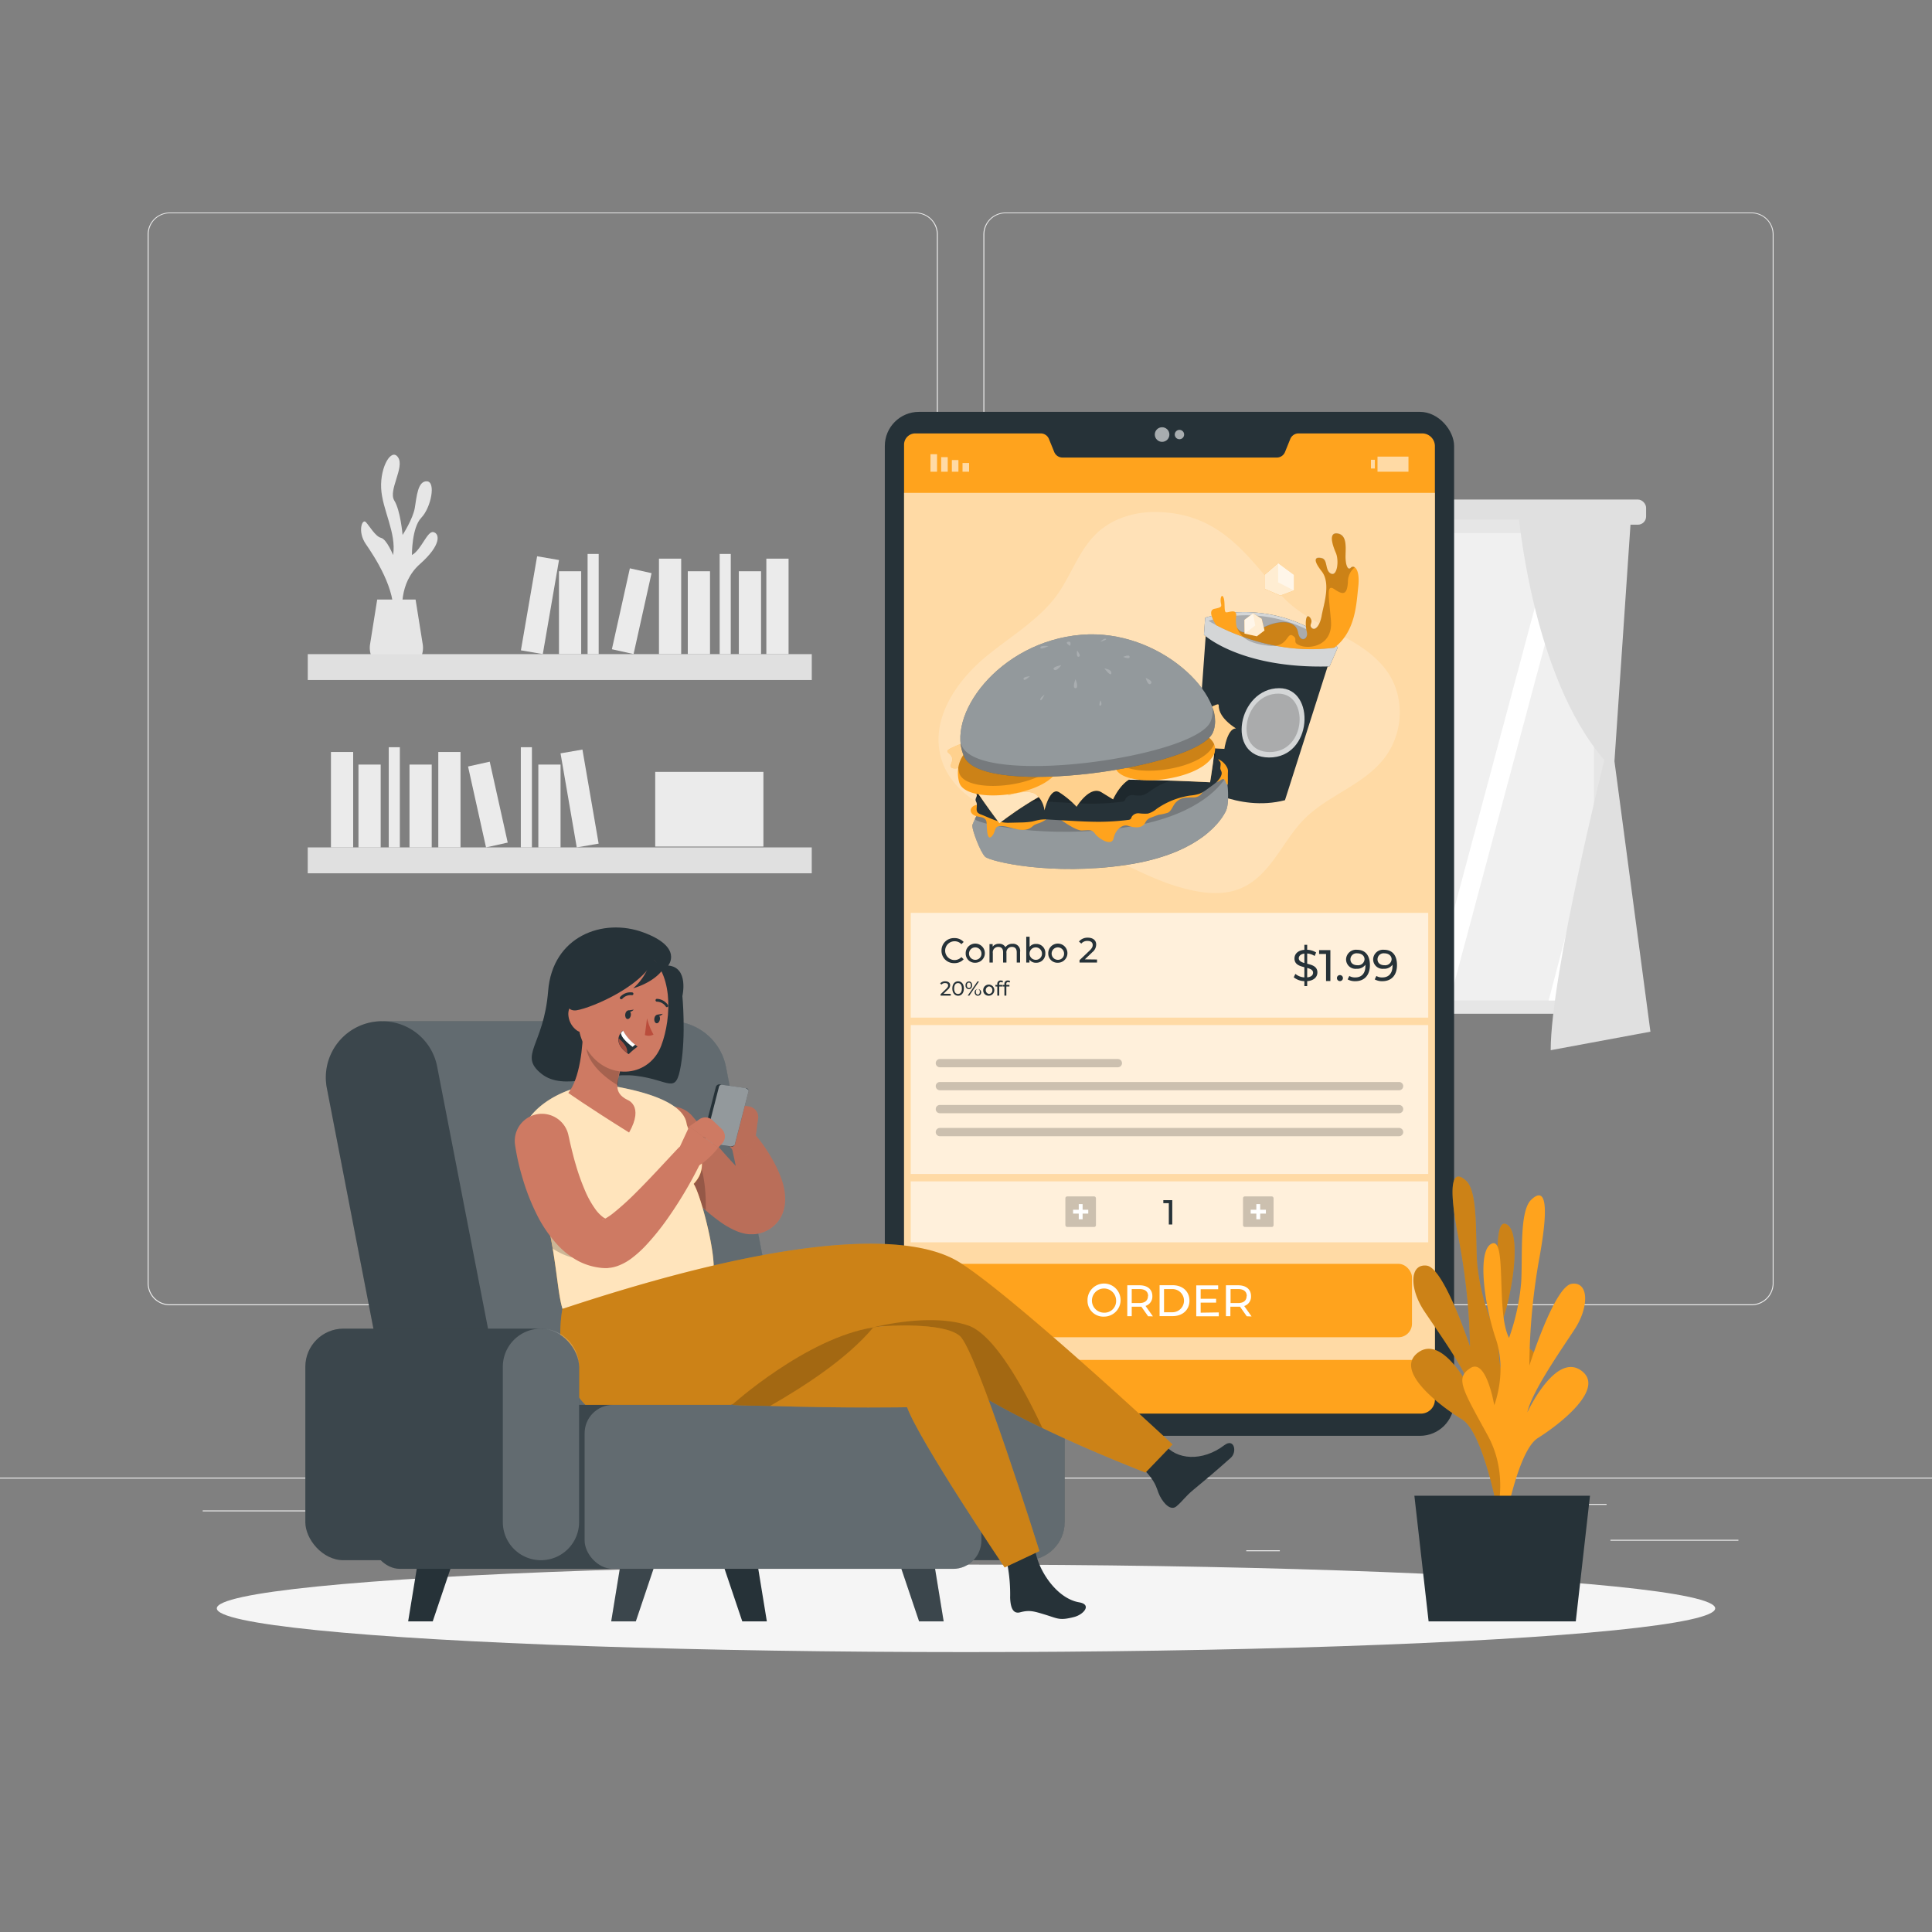 <svg xmlns="http://www.w3.org/2000/svg" viewBox="0 0 500 500"><rect x="0" y="0" width="500" height="500" fill="#808080" stroke="none"/><g id="freepik--background-complete--inject-35"><rect y="382.4" width="500" height="0.25" style="fill:#ebebeb"></rect><rect x="416.78" y="398.49" width="33.12" height="0.25" style="fill:#ebebeb"></rect><rect x="322.53" y="401.21" width="8.69" height="0.25" style="fill:#ebebeb"></rect><rect x="396.59" y="389.21" width="19.19" height="0.25" style="fill:#ebebeb"></rect><rect x="52.46" y="390.89" width="43.19" height="0.25" style="fill:#ebebeb"></rect><rect x="104.56" y="390.89" width="6.33" height="0.25" style="fill:#ebebeb"></rect><rect x="131.47" y="395.11" width="93.68" height="0.25" style="fill:#ebebeb"></rect><path d="M237,337.8H43.91a5.71,5.71,0,0,1-5.7-5.71V60.66A5.71,5.71,0,0,1,43.91,55H237a5.71,5.71,0,0,1,5.71,5.71V332.09A5.71,5.71,0,0,1,237,337.8ZM43.91,55.2a5.46,5.46,0,0,0-5.45,5.46V332.09a5.46,5.46,0,0,0,5.45,5.46H237a5.47,5.47,0,0,0,5.46-5.46V60.66A5.47,5.47,0,0,0,237,55.2Z" style="fill:#ebebeb"></path><path d="M453.31,337.8H260.21a5.72,5.72,0,0,1-5.71-5.71V60.66A5.72,5.72,0,0,1,260.21,55h193.1A5.71,5.71,0,0,1,459,60.66V332.09A5.71,5.71,0,0,1,453.31,337.8ZM260.21,55.2a5.47,5.47,0,0,0-5.46,5.46V332.09a5.47,5.47,0,0,0,5.46,5.46h193.1a5.47,5.47,0,0,0,5.46-5.46V60.66a5.47,5.47,0,0,0-5.46-5.46Z" style="fill:#ebebeb"></path><path d="M104.19,158.68S103,151,108.65,146s5.14-7.9,3.53-8.29-3.1,4.57-5.57,5.93c0,0-.08-7.06,2.43-9.66s3.84-9.3,1.45-9.42-2.65,4-3.14,6.89-3.16,7-3.16,7-.53-6.31-2.15-8.92,2.71-8.54,1-11.14-4.65,2.35-4.4,7.92,4,11.52,3.1,17.34c0,0-1.64-4.08-3.12-4.45s-3-3.08-3.94-4.08-2.23,2.46,0,5.69,7.92,11.83,7.06,18.79Z" style="fill:#e6e6e6"></path><path d="M107.55,155.16l1.85,11.58a5.89,5.89,0,0,1-5.81,6.82h-2a5.9,5.9,0,0,1-5.82-6.82l1.85-11.58Z" style="fill:#e6e6e6"></path><rect x="79.64" y="169.28" width="130.44" height="6.7" transform="translate(289.73 345.27) rotate(180)" style="fill:#e0e0e0"></rect><rect x="198.33" y="144.58" width="5.75" height="24.7" transform="translate(402.41 313.86) rotate(180)" style="fill:#ebebeb"></rect><rect x="170.55" y="144.58" width="5.75" height="24.7" transform="translate(346.84 313.86) rotate(180)" style="fill:#ebebeb"></rect><rect x="136.86" y="144.27" width="5.75" height="24.7" transform="translate(250.84 334.7) rotate(-170.22)" style="fill:#ebebeb"></rect><rect x="191.21" y="147.83" width="5.75" height="21.45" transform="translate(388.17 317.12) rotate(180)" style="fill:#ebebeb"></rect><rect x="178" y="147.83" width="5.75" height="21.45" transform="translate(361.75 317.12) rotate(180)" style="fill:#ebebeb"></rect><rect x="144.66" y="147.83" width="5.75" height="21.45" transform="translate(295.07 317.12) rotate(180)" style="fill:#ebebeb"></rect><rect x="160.6" y="147.47" width="5.75" height="21.45" transform="translate(288.75 348.07) rotate(-167.47)" style="fill:#ebebeb"></rect><rect x="186.24" y="143.35" width="2.87" height="25.93" transform="translate(375.36 312.64) rotate(180)" style="fill:#ebebeb"></rect><rect x="152.06" y="143.35" width="2.87" height="25.93" transform="translate(307 312.64) rotate(180)" style="fill:#ebebeb"></rect><rect x="79.64" y="219.31" width="130.44" height="6.7" style="fill:#e0e0e0"></rect><rect x="85.65" y="194.61" width="5.75" height="24.7" style="fill:#ebebeb"></rect><rect x="113.43" y="194.61" width="5.75" height="24.7" style="fill:#ebebeb"></rect><rect x="147.12" y="194.3" width="5.75" height="24.7" transform="translate(-32.92 28.48) rotate(-9.78)" style="fill:#ebebeb"></rect><rect x="92.77" y="197.87" width="5.75" height="21.45" style="fill:#ebebeb"></rect><rect x="105.98" y="197.87" width="5.75" height="21.45" style="fill:#ebebeb"></rect><rect x="139.32" y="197.87" width="5.75" height="21.45" style="fill:#ebebeb"></rect><rect x="123.38" y="197.5" width="5.75" height="21.45" transform="translate(-42.16 32.34) rotate(-12.53)" style="fill:#ebebeb"></rect><rect x="100.61" y="193.38" width="2.87" height="25.93" style="fill:#ebebeb"></rect><rect x="134.79" y="193.38" width="2.87" height="25.93" style="fill:#ebebeb"></rect><rect x="169.57" y="199.76" width="28" height="19.33" style="fill:#ebebeb"></rect><rect x="262.45" y="129.28" width="163.56" height="6.51" rx="2.12" style="fill:#e0e0e0"></rect><rect x="272.17" y="134.46" width="144.13" height="127.9" style="fill:#e6e6e6"></rect><rect x="275.78" y="137.97" width="136.73" height="120.95" style="fill:#f0f0f0"></rect><polygon points="307.87 137.97 275.78 258.66 275.78 201.95 292.72 137.97 307.87 137.97" style="fill:#fff"></polygon><polygon points="319.23 137.97 286.86 258.92 281.69 258.92 314.06 137.97 319.23 137.97" style="fill:#fff"></polygon><polygon points="407.53 137.97 375.16 258.92 370 258.92 402.37 137.97 407.53 137.97" style="fill:#fff"></polygon><polygon points="412.51 214.29 412.51 233.62 405.96 258.92 400.79 258.92 412.51 214.29" style="fill:#fff"></polygon><rect x="321.16" y="135.8" width="2.3" height="125.83" style="fill:#e6e6e6"></rect><rect x="365.8" y="135.8" width="2.3" height="125.83" style="fill:#e6e6e6"></rect><path d="M392.81,131.36s3.31,43.28,22.39,65.33c0,0-13.89,55.68-13.88,75.1L427.13,267l-9.31-70,4.45-65.65Z" style="fill:#e0e0e0"></path><path d="M295.66,131.36s-3.32,43.28-22.39,65.33c0,0,13.89,55.68,13.88,75.1L261.34,267l9.3-70-4.45-65.65Z" style="fill:#e0e0e0"></path></g><g id="freepik--Shadow--inject-35"><ellipse id="freepik--path--inject-35" cx="250" cy="416.24" rx="193.89" ry="11.32" style="fill:#f5f5f5"></ellipse></g><g id="freepik--Device--inject-35"><rect x="228.99" y="106.59" width="147.33" height="265" rx="8.83" style="fill:#263238"></rect><path d="M371.35,115.46V362.23a3.61,3.61,0,0,1-3.66,3.61H237.24a3.23,3.23,0,0,1-3.27-3.31V115.17a2.91,2.91,0,0,1,2.8-3h32.61a2.29,2.29,0,0,1,2.1,1.47l1.35,3.32a2.3,2.3,0,0,0,2.1,1.45h55.53a2.28,2.28,0,0,0,2.1-1.43l1.35-3.34a2.31,2.31,0,0,1,2.1-1.47h32.14A3.29,3.29,0,0,1,371.35,115.46Z" style="fill:#FFA31D"></path><rect x="233.97" y="127.55" width="137.39" height="224.4" style="fill:#fff;isolation:isolate;opacity:0.6"></rect><rect x="249.11" y="119.82" width="1.7" height="2.26" transform="translate(499.91 241.9) rotate(180)" style="fill:#fff;isolation:isolate;opacity:0.6"></rect><rect x="246.34" y="119.07" width="1.7" height="3.02" transform="translate(494.38 241.15) rotate(180)" style="fill:#fff;isolation:isolate;opacity:0.6"></rect><rect x="243.58" y="118.31" width="1.7" height="3.77" transform="translate(488.85 240.39) rotate(180)" style="fill:#fff;isolation:isolate;opacity:0.6"></rect><rect x="240.81" y="117.56" width="1.7" height="4.53" transform="translate(483.32 239.64) rotate(180)" style="fill:#fff;isolation:isolate;opacity:0.6"></rect><rect x="354.8" y="118.99" width="1.01" height="2.26" style="fill:#fff;isolation:isolate;opacity:0.6"></rect><rect x="356.5" y="118.17" width="8.01" height="3.91" transform="translate(721.01 240.25) rotate(180)" style="fill:#fff;isolation:isolate;opacity:0.6"></rect><rect x="235.7" y="236.25" width="133.92" height="27.11" style="fill:#fff;isolation:isolate;opacity:0.6"></rect><circle cx="300.75" cy="112.46" r="1.89" style="fill:#fff;isolation:isolate;opacity:0.6"></circle><path d="M306.45,112.46a1.21,1.21,0,1,1-1.2-1.21A1.21,1.21,0,0,1,306.45,112.46Z" style="fill:#fff;isolation:isolate;opacity:0.6"></path><rect x="235.7" y="305.74" width="133.92" height="15.77" style="fill:#fff;isolation:isolate;opacity:0.6"></rect><path d="M303.38,310.6v6.3h-.89v-5.52h-1.42v-.78Z" style="fill:#263238"></path><path d="M338.3,253.92v1.28h-.73v-1.28a4.56,4.56,0,0,1-2.75-1l.42-.88a4,4,0,0,0,2.33.91v-2.64c-1.24-.31-2.56-.7-2.56-2.25,0-1.12.8-2.1,2.56-2.24v-1.3h.73v1.28a4.66,4.66,0,0,1,2.31.7l-.38.91a4,4,0,0,0-1.93-.64v2.64c1.27.32,2.64.7,2.64,2.25C340.94,252.8,340.1,253.77,338.3,253.92Zm-.73-4.68v-2.45c-1,.13-1.45.64-1.45,1.24S336.76,249,337.57,249.24Zm2.25,2.5c0-.73-.68-1-1.52-1.24v2.44C339.36,252.84,339.82,252.35,339.82,251.74Z" style="fill:#263238"></path><path d="M344.3,245.89v8h-1.12v-7h-1.8v-1Z" style="fill:#263238"></path><path d="M346,253.13a.76.76,0,0,1,.77-.78.78.78,0,0,1,0,1.56A.77.77,0,0,1,346,253.13Z" style="fill:#263238"></path><path d="M354.53,249.77c0,2.71-1.53,4.16-3.76,4.16a3.91,3.91,0,0,1-2-.46l.43-.89a2.83,2.83,0,0,0,1.53.38c1.62,0,2.64-1,2.64-3v-.29a2.65,2.65,0,0,1-2.3,1.05,2.45,2.45,0,0,1-2.71-2.41,2.57,2.57,0,0,1,2.81-2.51C353.33,245.8,354.53,247.23,354.53,249.77Zm-1.39-1.51c0-.82-.66-1.54-1.9-1.54a1.57,1.57,0,0,0-1.75,1.55c0,.93.7,1.53,1.81,1.53A1.65,1.65,0,0,0,353.14,248.26Z" style="fill:#263238"></path><path d="M361.54,249.77c0,2.71-1.53,4.16-3.76,4.16a3.91,3.91,0,0,1-2-.46l.43-.89a2.81,2.81,0,0,0,1.53.38c1.62,0,2.64-1,2.64-3v-.29a2.65,2.65,0,0,1-2.3,1.05,2.45,2.45,0,0,1-2.71-2.41,2.56,2.56,0,0,1,2.8-2.51C360.34,245.8,361.54,247.23,361.54,249.77Zm-1.39-1.51c0-.82-.66-1.54-1.9-1.54a1.57,1.57,0,0,0-1.75,1.55c0,.93.69,1.53,1.81,1.53A1.65,1.65,0,0,0,360.15,248.26Z" style="fill:#263238"></path><path d="M246.05,257.21v.45h-2.63v-.35l1.49-1.44c.39-.38.46-.61.46-.84,0-.38-.26-.61-.78-.61a1.14,1.14,0,0,0-.93.4l-.36-.31a1.69,1.69,0,0,1,1.34-.55c.76,0,1.26.39,1.26,1a1.5,1.5,0,0,1-.61,1.15l-1.12,1.08Z" style="fill:#263238"></path><path d="M246.46,255.83c0-1.19.64-1.87,1.5-1.87s1.49.68,1.49,1.87-.64,1.87-1.49,1.87S246.46,257,246.46,255.83Zm2.47,0c0-.94-.4-1.41-1-1.41s-1,.47-1,1.41.4,1.41,1,1.41S248.93,256.77,248.93,255.83Z" style="fill:#263238"></path><path d="M249.89,255a.89.89,0,0,1,.86-1c.5,0,.84.4.84,1s-.34,1-.84,1A.89.89,0,0,1,249.89,255Zm1.37,0c0-.44-.19-.7-.51-.7s-.52.26-.52.7.2.7.52.7S251.26,255.41,251.26,255Zm1.7-1h.4l-2.5,3.66h-.41Zm-.74,2.69a.86.86,0,1,1,.84,1C252.56,257.69,252.22,257.29,252.22,256.69Zm1.36,0c0-.43-.2-.7-.52-.7s-.51.26-.51.7.2.71.51.71S253.58,257.13,253.58,256.69Z" style="fill:#263238"></path><path d="M254.45,256.28a1.44,1.44,0,1,1,1.44,1.41A1.38,1.38,0,0,1,254.45,256.28Zm2.37,0a.91.91,0,0,0-.93-1,1,1,0,0,0,0,1.95A.9.9,0,0,0,256.82,256.28Z" style="fill:#263238"></path><path d="M258.59,254.65v.24h.8v.41h-.79v2.36h-.5V255.3h-.48v-.41h.48v-.25a.83.83,0,0,1,.91-.89.94.94,0,0,1,.57.16l-.15.38a.68.68,0,0,0-.39-.13C258.74,254.16,258.59,254.33,258.59,254.65Z" style="fill:#263238"></path><path d="M260.43,254.65v.24h.81v.41h-.8v2.36h-.5V255.3h-.47v-.41h.47v-.25a.83.83,0,0,1,.92-.89.93.93,0,0,1,.56.16l-.15.38a.63.63,0,0,0-.39-.13C260.59,254.16,260.43,254.33,260.43,254.65Z" style="fill:#263238"></path><path d="M243.66,246a3.19,3.19,0,0,1,3.34-3.22,3.09,3.09,0,0,1,2.39,1l-.58.57a2.35,2.35,0,0,0-1.77-.75,2.43,2.43,0,1,0,1.77,4.09l.58.57a3.14,3.14,0,0,1-2.4,1A3.19,3.19,0,0,1,243.66,246Z" style="fill:#263238"></path><path d="M249.92,246.72a2.48,2.48,0,1,1,2.48,2.44A2.37,2.37,0,0,1,249.92,246.72Zm4.08,0a1.61,1.61,0,1,0-1.6,1.68A1.57,1.57,0,0,0,254,246.72Z" style="fill:#263238"></path><path d="M264,246.36v2.75h-.87v-2.65c0-.94-.45-1.4-1.23-1.4a1.39,1.39,0,0,0-1.43,1.59v2.46h-.87v-2.65c0-.94-.45-1.4-1.23-1.4a1.39,1.39,0,0,0-1.43,1.59v2.46h-.86v-4.78h.82V245a2,2,0,0,1,1.65-.75,1.78,1.78,0,0,1,1.66.88,2.14,2.14,0,0,1,1.83-.88A1.83,1.83,0,0,1,264,246.36Z" style="fill:#263238"></path><path d="M270.53,246.72a2.32,2.32,0,0,1-2.41,2.44,2,2,0,0,1-1.7-.81v.76h-.83v-6.68h.87v2.62a2,2,0,0,1,1.66-.76A2.31,2.31,0,0,1,270.53,246.72Zm-.87,0a1.61,1.61,0,1,0-1.61,1.68A1.57,1.57,0,0,0,269.66,246.72Z" style="fill:#263238"></path><path d="M271.29,246.72a2.48,2.48,0,1,1,2.49,2.44A2.37,2.37,0,0,1,271.29,246.72Zm4.09,0a1.61,1.61,0,1,0-1.6,1.68A1.57,1.57,0,0,0,275.38,246.72Z" style="fill:#263238"></path><path d="M283.91,248.32v.79h-4.53v-.62L282,246c.67-.65.79-1.05.79-1.44,0-.65-.46-1.05-1.34-1.05a2,2,0,0,0-1.61.69l-.61-.53a2.87,2.87,0,0,1,2.3-1c1.32,0,2.16.68,2.16,1.76a2.56,2.56,0,0,1-1,2l-1.93,1.85Z" style="fill:#263238"></path><rect x="235.7" y="265.28" width="133.92" height="38.54" style="fill:#fff;isolation:isolate;opacity:0.6"></rect><path d="M289.3,276.21H243.24a1.07,1.07,0,0,1-1.07-1.07h0a1.07,1.07,0,0,1,1.07-1.07H289.3a1.06,1.06,0,0,1,1.07,1.07h0A1.06,1.06,0,0,1,289.3,276.21Z" style="opacity:0.2"></path><path d="M362.08,282.16H243.24a1.07,1.07,0,0,1-1.07-1.07h0a1.07,1.07,0,0,1,1.07-1.07H362.08a1.07,1.07,0,0,1,1.07,1.07h0A1.07,1.07,0,0,1,362.08,282.16Z" style="opacity:0.2"></path><path d="M362.08,288.1H243.24a1.06,1.06,0,0,1-1.07-1.07h0a1.07,1.07,0,0,1,1.07-1.07H362.08a1.07,1.07,0,0,1,1.07,1.07h0A1.06,1.06,0,0,1,362.08,288.1Z" style="opacity:0.2"></path><path d="M362.08,294.05H243.24a1.07,1.07,0,0,1-1.07-1.07h0a1.07,1.07,0,0,1,1.07-1.07H362.08a1.07,1.07,0,0,1,1.07,1.07h0A1.07,1.07,0,0,1,362.08,294.05Z" style="opacity:0.2"></path><rect x="321.69" y="309.63" width="7.91" height="7.91" rx="0.46" style="opacity:0.2"></rect><rect x="325.14" y="311.62" width="1" height="3.93" style="fill:#fff"></rect><rect x="323.68" y="313.08" width="3.93" height="1" style="fill:#fff"></rect><rect x="275.72" y="309.63" width="7.91" height="7.91" rx="0.46" style="opacity:0.2"></rect><rect x="279.18" y="311.62" width="1" height="3.93" style="fill:#fff"></rect><rect x="277.71" y="313.08" width="3.93" height="1" style="fill:#fff"></rect><rect x="239.89" y="327.08" width="125.53" height="19" rx="3.51" style="fill:#FFA31D"></rect><path d="M281.45,336.63a4.28,4.28,0,1,1,4.29,4.11A4.09,4.09,0,0,1,281.45,336.63Zm7.4,0a3.13,3.13,0,1,0-3.11,3.09A3,3,0,0,0,288.85,336.63Z" style="fill:#fff"></path><path d="M297.13,340.65l-1.74-2.47-.5,0h-2v2.45h-1.15v-8h3.14c2.09,0,3.35,1.05,3.35,2.8a2.53,2.53,0,0,1-1.77,2.54l1.91,2.7Zm0-5.24c0-1.15-.77-1.8-2.24-1.8h-2v3.62h2C296.32,337.23,297.09,336.56,297.09,335.41Z" style="fill:#fff"></path><path d="M300.1,332.61h3.39c2.58,0,4.34,1.63,4.34,4s-1.76,4-4.34,4H300.1Zm3.32,7a3,3,0,1,0,0-6h-2.17v6Z" style="fill:#fff"></path><path d="M315.42,339.65v1h-5.83v-8h5.67v1h-4.53v2.47h4v1h-4v2.6Z" style="fill:#fff"></path><path d="M322.66,340.65l-1.74-2.47-.5,0h-2v2.45h-1.15v-8h3.14c2.09,0,3.35,1.05,3.35,2.8A2.53,2.53,0,0,1,322,338l1.91,2.7Zm0-5.24c0-1.15-.77-1.8-2.24-1.8h-1.95v3.62h1.95C321.85,337.23,322.62,336.56,322.62,335.41Z" style="fill:#fff"></path><path d="M362,181.27a19.57,19.57,0,0,1-3.16,14.16c-5.3,7.56-14.81,10.09-21.2,16.44-5.79,5.76-8.79,14.94-16.85,18.16-3.68,1.47-7.82,1.28-11.7.51-8.43-1.67-16-5.9-23.62-9.63-10.18-5-22-7.15-31.73-12.75-4.48-2.57-8.43-6.45-10-11.37-3.38-10.46,3.92-20.7,11.6-27,5.75-4.72,12.4-8.67,17.19-14.46,4.41-5.34,6.23-12.49,11.31-17.32,4.11-3.91,10-5.64,15.66-5.5,15.64.37,22.57,10.14,31.62,21,7.51,9,20.82,10.62,27.75,20.09A17.62,17.62,0,0,1,362,181.27Z" style="fill:#fff;isolation:isolate;opacity:0.2"></path><path d="M312.27,161.31l-3,41.46s11,7.51,23.28,4.32l11.93-37.4S336.69,157.71,312.27,161.31Z" style="fill:#263238"></path><path d="M311.9,159.85l-.32,4.43s9.4,8.83,32.5,8.19l2.14-4.92A36.56,36.56,0,0,0,311.9,159.85Z" style="fill:#263238"></path><path d="M311.9,159.85l-.32,4.43s9.4,8.83,32.5,8.19l2.14-4.92A36.56,36.56,0,0,0,311.9,159.85Z" style="fill:#fff;isolation:isolate;opacity:0.8"></path><path d="M345.34,167.62c-14,1.87-26-3.41-30.59-5.84l0,0c-1.3-.68-2-1.13-2-1.13.4-.12.8-.22,1.2-.32a36,36,0,0,1,6-1,35.15,35.15,0,0,1,18.17,3.53A31.44,31.44,0,0,1,345.34,167.62Z" style="opacity:0.2"></path><path d="M351.53,151.72c-.51,4.66-.7,11.67-6.19,15.9a47.51,47.51,0,0,1-15.2-.5,55.35,55.35,0,0,1-8.44-2.32,54,54,0,0,1-6.95-3l0,0a12.15,12.15,0,0,1-.81-1.45c-.54-1.13-.91-2.53.38-2.79,2.2-.44,1.74-.69,1.6-1.77s.28-2.2.73-1.13.08,3.48.57,3.77,2.89-1.13,2.71,1a7.83,7.83,0,0,0,.06,2.53c0,.1.06.19.1.29a.08.08,0,0,0,0,.07,2.28,2.28,0,0,0,2.29,1.38c2.64.15,4.43-1.49,7.12-2.25s5.93-.58,6.44,2.26,2.77,1.81,2.26-.16l-.12-.59c-.33-1.94-.09-4.36.95-3.09s-.44,1.77.44,2.65,2.15-.6,2.59-3.2,2.46-8.29,0-11.43-1.65-3.79,0-3.41.76,3.21,2.39,4,2.15-3.35,1.27-5.37-2-5.43.5-5,2,3.79,2,6,.63,3.66,1.38,2.84a.75.75,0,0,1,1.05-.09h0C351.27,147.29,351.84,148.75,351.53,151.72Z" style="fill:#FFA31D"></path><polygon points="327.25 148.78 330.78 145.75 334.88 148.78 334.88 152.82 331.35 154.14 327.25 152.37 327.25 148.78" style="fill:#FFA31D"></polygon><polygon points="327.25 148.78 330.78 145.75 334.88 148.78 334.88 152.82 331.35 154.14 327.25 152.37 327.25 148.78" style="fill:#fff;isolation:isolate;opacity:0.8"></polygon><polygon points="330.78 145.75 330.78 150.72 334.88 152.82 334.88 148.78 330.78 145.75" style="fill:#fff;isolation:isolate;opacity:0.5"></polygon><path d="M350.61,146.83a4.79,4.79,0,0,0-1.77,3.78c-.2,3.48-1.32,3.35-3.5,1.88s-1.42,1.75-.89,8.14-5.26,7.38-7.82,6.5-.47-1.63-2.08-2.62c-1.4-.87-1.19,2.12-4.41,2.61a8.4,8.4,0,0,1-1.75,0c-3.14-.33-5.31-1.06-6.69-2.33a5.66,5.66,0,0,1-1.61-2.56,2.28,2.28,0,0,0,2.29,1.38c2.64.15,4.43-1.49,7.12-2.25s5.93-.58,6.44,2.26,2.77,1.81,2.26-.16l-.12-.59c-.33-1.94-.09-4.36.95-3.09s-.44,1.77.44,2.65,2.15-.6,2.59-3.2,2.46-8.29,0-11.43-1.65-3.79,0-3.41.76,3.21,2.39,4,2.15-3.35,1.27-5.37-2-5.43.5-5,2,3.79,2,6,.63,3.66,1.38,2.84A.75.75,0,0,1,350.61,146.83Z" style="opacity:0.2"></path><polygon points="325.26 164.67 322.1 163.98 322.06 160.43 324.3 158.74 326.52 160.14 327.25 163.16 325.26 164.67" style="fill:#FFA31D"></polygon><polygon points="325.26 164.67 322.1 163.98 322.06 160.43 324.3 158.74 326.52 160.14 327.25 163.16 325.26 164.67" style="fill:#fff;isolation:isolate;opacity:0.8"></polygon><polygon points="322.1 163.98 324.85 161.9 324.3 158.74 322.06 160.43 322.1 163.98" style="fill:#fff;isolation:isolate;opacity:0.5"></polygon><path d="M331.07,178.1c9.47,0,8.72,18-2.64,17.94S320.37,178.1,331.07,178.1Z" style="fill:#fff;isolation:isolate;opacity:0.8"></path><path d="M330.82,179.51c8,0,7.35,15.15-2.23,15.12S321.8,179.51,330.82,179.51Z" style="opacity:0.2"></path><path d="M254.3,208.39s-2.65,4.26-2.65,5.39,2,6.72,3.31,7.95,17.23,5,36.63,2.09,24.8-11.93,25.75-14.11.62-10.51-1.47-10.88S258,205.45,254.3,208.39Z" style="fill:#263238"></path><path d="M317.34,209.72c-.95,2.17-6.35,11.17-25.75,14.09s-35.3-.85-36.63-2.07-3.31-6.82-3.31-8a5.68,5.68,0,0,1,.62-1.78c.8-1.62,2-3.61,2-3.61,3.69-2.93,59.49-9.94,61.57-9.56.65.11,1.13,1,1.45,2.22C318,203.77,318,208.22,317.34,209.72Z" style="fill:#fff;isolation:isolate;opacity:0.5"></path><path d="M317.32,201.05c-1.91,3.13-8.4,10.52-26.49,13.13-20.37,2.94-37.06-.85-38.44-2.08l-.12-.1c.8-1.62,2-3.61,2-3.61,3.69-2.93,59.49-9.94,61.57-9.56C316.52,198.94,317,199.82,317.32,201.05Z" style="opacity:0.2"></path><path d="M253.64,208.25c-2.08-.15-3.13,1.46-1.9,2.5s3.51.19,3.6,2.28.19,4.73,1.42,3.31.1-3,3.41-2.46c2,.34,4.65,1.62,6.6.33.35-.23.64-.54,1-.75A7.5,7.5,0,0,1,269,213a9.21,9.21,0,0,0,1.59-.82c.65-.4,1.4-.94,1.37-1.71a1.52,1.52,0,0,0-1.4-1.29,5.29,5.29,0,0,0-2,.31q-1,.27-2,.45c-1.25.21-2.37-.35-3.59-.56-1.43-.25-2.87-.45-4.31-.62C256.93,208.55,255.29,208.37,253.64,208.25Z" style="fill:#FFA31D"></path><path d="M272.76,210.85S278,215,280,214.92s2.61-.28,3.39.85,4.31,3.5,4.82,1.14,2.39-3.6,3.63-3.22,3.59,1,4.54-.75a2.46,2.46,0,0,1,1.58-1.38c.63-.24,1.27-.49,1.9-.7a13.18,13.18,0,0,0,2.43-.55c.83-.47,1.14-1.49,1.7-2.26a4,4,0,0,1,2.44-1.56,23.18,23.18,0,0,1,2.51-.12,2.62,2.62,0,0,0,2.13-1.12c.36-.64.26-1.45.56-2.13a2,2,0,0,1,2.5-1.07,2.28,2.28,0,0,0,.84.26c.68,0,1.31-1,1.84-.6s.28,1.09.93,1.38c.07-1.1,0-2.21.05-3.31a2,2,0,0,0-.21-1.12,4.71,4.71,0,0,0-4.46-2.59c-2.17-.08-4.5-.1-6.31,1.11s-2.66,3.32-4.22,4.78a12.92,12.92,0,0,1-2.94,1.94,72.13,72.13,0,0,1-8.2,3.74c-2.55,1-5.75,1-8.47,1.39C279.59,209.59,276.16,210.18,272.76,210.85Z" style="fill:#FFA31D"></path><path d="M316.13,200.43c-.34,1.35-1.65,2.32-2.74,3.1l-1,.72a9,9,0,0,1-2,1.19,11.23,11.23,0,0,1-2.31.44,20.24,20.24,0,0,0-8.77,3.47,5.88,5.88,0,0,1-2.25,1.21,12,12,0,0,1-2.24-.07,2,2,0,0,0-1.93.89,2,2,0,0,1-.32.61,1.07,1.07,0,0,1-.59.2,62.82,62.82,0,0,1-7.5.49c-2.55,0-5.11-.13-7.65-.27l-5-.29a12.74,12.74,0,0,0-2.47,0c-.79.1-1.57.35-2.35.51a20.54,20.54,0,0,1-2.93.23l-3,.07c-2.6.07-4.84-1.23-7.24-2.16a2,2,0,0,1-.81-.48c-.59-.68,0-1.79-.33-2.63a2.67,2.67,0,0,1-.23-.59,2,2,0,0,1,.24-.84,1.52,1.52,0,0,0,.09-.28,2.65,2.65,0,0,0-.33-1.18,4.13,4.13,0,0,1-.23-1.26,4.3,4.3,0,0,1,0-.72,1.85,1.85,0,0,1,.16-.52c.48-1,2.71-.92,3.67-1.16,6.85-1.76,13.86-3,20.82-4.22q12.24-2.18,24.55-4c3-.42,6-.83,9-1.15a15.18,15.18,0,0,1,3.18-.27,2.33,2.33,0,0,1,1.44.67,1.11,1.11,0,0,1,.25.36,1.94,1.94,0,0,1-.11,1.27,6.38,6.38,0,0,0,0,2,2,2,0,0,0,.24,1,2.71,2.71,0,0,1,.38.51c.19.44,0,1,0,1.53S316.32,199.68,316.13,200.43Z" style="fill:#263238"></path><path d="M314.55,195.72c-.33,1.37-1.64,2.33-2.73,3.11l-1,.71a8.65,8.65,0,0,1-2,1.19,10.64,10.64,0,0,1-2.3.45,20,20,0,0,0-8.78,3.48,5.92,5.92,0,0,1-2.25,1.2,11.25,11.25,0,0,1-2.24-.08,2,2,0,0,0-1.93.89,1.87,1.87,0,0,1-.32.61,1.08,1.08,0,0,1-.59.21,64.82,64.82,0,0,1-7.49.5c-2.56,0-5.11-.14-7.66-.29l-5-.29a13.59,13.59,0,0,0-2.47,0c-.79.11-1.56.35-2.35.5a17.82,17.82,0,0,1-2.93.23l-3,.08c-2.44.07-4.57-1.08-6.8-2a1.52,1.52,0,0,0,.09-.28,2.65,2.65,0,0,0-.33-1.18,4.13,4.13,0,0,1-.23-1.26,4.3,4.3,0,0,1,0-.72,1.85,1.85,0,0,1,.16-.52c.48-1,2.71-.92,3.67-1.16,6.85-1.76,13.86-3,20.82-4.22q12.24-2.18,24.55-4c3-.42,6-.83,9-1.15a15.18,15.18,0,0,1,3.18-.27,1.38,1.38,0,0,0,.19.55,2.66,2.66,0,0,1,.38.52c.2.43,0,1.05,0,1.52C314.42,194.74,314.74,195,314.55,195.72Z" style="opacity:0.2"></path><path d="M250.8,201.05c-.4,1.08,7.85,12,7.85,12s11.83-9.37,19.88-10.7,34.64.1,34.64.1,1.55-9.29,1.3-11.51S255.25,189.08,250.8,201.05Z" style="fill:#FFA31D"></path><path d="M250.8,201.05c-.4,1.08,7.85,12,7.85,12s11.83-9.37,19.88-10.7,34.64.1,34.64.1,1.55-9.29,1.3-11.51S255.25,189.08,250.8,201.05Z" style="fill:#fff;isolation:isolate;opacity:0.7"></path><path d="M258.42,200.34l2.59,5.51s5.5-2,7.39,0a6.1,6.1,0,0,1,1.9,3.86s1.4-6.15,3.82-4.68a24,24,0,0,1,4.5,3.74s3.41-5.59,6.44-3.74l3,1.84s2.46-5.58,6.25-5.82,5.35.34,5.67-.71,8.9-7,12.88-6.76l4,.23s.76-5.3,3-5.3c0,0-4.54-2.63-4.45-5.9,0-1.25-2.93,1.86-5,0s-61.79,10.09-61.79,10.09.45-.48-2.39.88,1.14,1,0,3.94,4.17-.17,5.68,1.94S258.42,200.34,258.42,200.34Z" style="fill:#FFA31D"></path><path d="M258.42,200.34l2.59,5.51s5.5-2,7.39,0a6.1,6.1,0,0,1,1.9,3.86s1.4-6.15,3.82-4.68a24,24,0,0,1,4.5,3.74s3.41-5.59,6.44-3.74l3,1.84s2.46-5.58,6.25-5.82,5.35.34,5.67-.71,8.9-7,12.88-6.76l4,.23s.76-5.3,3-5.3c0,0-4.54-2.63-4.45-5.9,0-1.25-2.93,1.86-5,0s-61.79,10.09-61.79,10.09.45-.48-2.39.88,1.14,1,0,3.94,4.17-.17,5.68,1.94S258.42,200.34,258.42,200.34Z" style="fill:#fff;isolation:isolate;opacity:0.5"></path><path d="M273.45,199.8c-4.29,6.63-23.72,8.27-25.22,2.63a9,9,0,0,1-.24-3.65,7.74,7.74,0,0,1,2.74-4.91c8.12-4.22,21.18-2,23.14,2.67A3.33,3.33,0,0,1,273.45,199.8Z" style="fill:#FFA31D"></path><path d="M273.87,196.54a4.72,4.72,0,0,1-.42.8c-4.29,6.63-23.72,8.27-25.22,2.64a9.79,9.79,0,0,1-.24-1.2,7.74,7.74,0,0,1,2.74-4.91C258.85,189.65,271.91,191.92,273.87,196.54Z" style="opacity:0.2"></path><path d="M313.79,195.87c-4.28,6.62-23.72,8.27-25.21,2.63a8.88,8.88,0,0,1-.24-3.66,7.73,7.73,0,0,1,2.74-4.9c8.11-4.23,21.17-2,23.14,2.67A3.34,3.34,0,0,1,313.79,195.87Z" style="fill:#FFA31D"></path><path d="M314.22,192.61a4.84,4.84,0,0,1-.43.8c-4.28,6.62-23.72,8.27-25.21,2.63a7.72,7.72,0,0,1-.24-1.2,7.73,7.73,0,0,1,2.74-4.9C299.19,185.71,312.25,188,314.22,192.61Z" style="opacity:0.2"></path><path d="M279.83,164.28c20.38-1.7,38,16.07,34.08,25.26s-59.1,17-64.29,6.47S258.39,166.07,279.83,164.28Z" style="fill:#263238"></path><path d="M279.83,164.28c20.38-1.7,38,16.07,34.08,25.26s-59.1,17-64.29,6.47S258.39,166.07,279.83,164.28Z" style="fill:#fff;isolation:isolate;opacity:0.5"></path><path d="M278.34,175.76s-.95,2.34,0,2.34S278.34,175.76,278.34,175.76Z" style="fill:#fff;isolation:isolate;opacity:0.2"></path><path d="M285.82,173s1.7,2.27,1.8,1.23S285.82,173,285.82,173Z" style="fill:#fff;isolation:isolate;opacity:0.2"></path><path d="M274.65,172.14s-2.56.47-1.89,1.13S274.65,172.14,274.65,172.14Z" style="fill:#fff;isolation:isolate;opacity:0.2"></path><path d="M266.51,175s-1.89.15-1.61.78S266.51,175,266.51,175Z" style="fill:#fff;isolation:isolate;opacity:0.2"></path><path d="M271.34,167.22s-2.09-.29-2.09.38S271.34,167.22,271.34,167.22Z" style="fill:#fff;isolation:isolate;opacity:0.2"></path><path d="M278.76,168.35s-.33,1.8.43,1.61S278.76,168.35,278.76,168.35Z" style="fill:#fff;isolation:isolate;opacity:0.2"></path><path d="M290.67,170s1.68.77,1.68,0S290.67,170,290.67,170Z" style="fill:#fff;isolation:isolate;opacity:0.2"></path><path d="M284.79,166.08s.93-1,1.41-.76S284.79,166.08,284.79,166.08Z" style="fill:#fff;isolation:isolate;opacity:0.2"></path><path d="M276.45,166.08c1-.19.47,1.08.47,1.08S275.41,166.27,276.45,166.08Z" style="fill:#fff;isolation:isolate;opacity:0.2"></path><path d="M270.3,179.8s-1.24.76-1.05,1.33S270.3,179.8,270.3,179.8Z" style="fill:#fff;isolation:isolate;opacity:0.2"></path><path d="M296.51,175.45s2.08.78,1.33,1.48S296.51,175.45,296.51,175.45Z" style="fill:#fff;isolation:isolate;opacity:0.2"></path><path d="M284.79,181.24s.59,1.15,0,1.37S284.79,181.24,284.79,181.24Z" style="fill:#fff;isolation:isolate;opacity:0.2"></path><path d="M313.91,189.54c-3.93,9.19-59.1,17-64.29,6.46a10.6,10.6,0,0,1-1-3.72,7.47,7.47,0,0,0,.39.92c5.19,10.53,60.36,2.73,64.29-6.47a7.55,7.55,0,0,0,.53-3.6A8.82,8.82,0,0,1,313.91,189.54Z" style="opacity:0.2"></path></g><g id="freepik--Plant--inject-35"><path d="M390.57,390.88s-5.65-12.33.81-24.48,8.32-15,4.21-17.5-6,9.72-6,9.72-3.47-8.4-.61-17.19,4.66-23.11.75-24.65-.75,17.87-4.14,24.48a57,57,0,0,1-3.32-14.42c-.47-7.06.27-18.34-2.82-21.23s-5.07-.89-2,14.69a162.92,162.92,0,0,1,3,28.25s-6.71-20.44-11.21-21-4.49,6-.64,11.77,11.28,16,12.5,21.31c0,0-7.36-15.38-14-10.66s5.76,14,11.28,17.36,9.35,24.4,9.35,24.4Z" style="fill:#FFA31D"></path><path d="M390.57,390.88s-5.65-12.33.81-24.48,8.32-15,4.21-17.5-6,9.72-6,9.72-3.47-8.4-.61-17.19,4.66-23.11.75-24.65-.75,17.87-4.14,24.48a57,57,0,0,1-3.32-14.42c-.47-7.06.27-18.34-2.82-21.23s-5.07-.89-2,14.69a162.92,162.92,0,0,1,3,28.25s-6.71-20.44-11.21-21-4.49,6-.64,11.77,11.28,16,12.5,21.31c0,0-7.36-15.38-14-10.66s5.76,14,11.28,17.36,9.35,24.4,9.35,24.4Z" style="isolation:isolate;opacity:0.2"></path><path d="M386.11,395.93s5.5-12.41-1.1-24.46-8.5-14.89-4.42-17.44,6.12,9.63,6.12,9.63,3.37-8.45.4-17.2-4.94-23-1-24.63,1,17.85,4.43,24.41a57.22,57.22,0,0,0,3.15-14.47c.38-7.06-.49-18.33,2.57-21.26s5-1,2.2,14.65a163.87,163.87,0,0,0-2.67,28.29s6.46-20.53,10.95-21.2,4.56,6,.78,11.76-11.08,16.19-12.24,21.5c0,0,7.18-15.49,13.85-10.87S403.5,368.73,398,372.16s-9,24.54-9,24.54Z" style="fill:#FFA31D"></path><polygon points="411.49 387.09 366.04 387.09 369.72 419.61 407.81 419.61 411.49 387.09" style="fill:#263238"></polygon></g><g id="freepik--Character--inject-35"><rect x="204.7" y="343.86" width="70.85" height="59.93" rx="9.87" transform="translate(480.25 747.64) rotate(180)" style="fill:#263238"></rect><rect x="204.7" y="343.86" width="70.85" height="59.93" rx="9.87" transform="translate(480.25 747.64) rotate(180)" style="fill:#fff;isolation:isolate;opacity:0.1"></rect><path d="M265.68,403.78h0a9.87,9.87,0,0,0,9.87-9.86v-40.2a9.86,9.86,0,0,0-9.87-9.86h0a9.85,9.85,0,0,0-9.86,9.86v40.2A9.86,9.86,0,0,0,265.68,403.78Z" style="fill:#fff;isolation:isolate;opacity:0.2"></path><path d="M204.86,363.75H100.49l-15.9-82.14a14.55,14.55,0,0,1,14.28-17.32H173.6a14.57,14.57,0,0,1,14.29,11.79Z" style="fill:#263238"></path><g style="isolation:isolate;opacity:0.1"><path d="M204.86,363.75H100.49l-15.9-82.14a14.55,14.55,0,0,1,14.28-17.32H173.6a14.57,14.57,0,0,1,14.29,11.79Z" style="fill:#fff"></path></g><path d="M204.87,363.59H130.13l-17-87.59a14.47,14.47,0,0,0-14.29-11.7H173.6A14.5,14.5,0,0,1,187.89,276Z" style="fill:#fff;isolation:isolate;opacity:0.2"></path><path d="M202.43,305.67a31.85,31.85,0,0,0-3-6.41,40.53,40.53,0,0,0-3.84-5.44,3.55,3.55,0,0,0-6.22,3l.05.22c.33,1.55.69,3.15,1,4.71-1.17-1.24-2.35-2.54-3.52-3.87-2.56-2.91-5.16-6-7.64-8.93l-.09-.1a7,7,0,0,0-6-2.43,7.43,7.43,0,0,0-1.05.18,6.87,6.87,0,0,0-2.57,1.24,7,7,0,0,0-1.31,9.85c1.37,1.79,2.77,3.5,4.2,5.16s2.69,3,4.11,4.53,3,3.06,4.64,4.56c.5.45,1,.9,1.52,1.35a48.46,48.46,0,0,0,3.91,3.08,22,22,0,0,0,3.95,2.21c.22.09.45.18.72.27a8.5,8.5,0,0,0,.84.26,10.33,10.33,0,0,0,1,.22l.62.08a6.6,6.6,0,0,0,.69,0c.26,0,.48,0,.77,0a8.62,8.62,0,0,0,.87-.11,8,8,0,0,0,1.21-.32,8.57,8.57,0,0,0,2.47-1.31,8.31,8.31,0,0,0,3-4.28,10.32,10.32,0,0,0,.43-3.32A15.39,15.39,0,0,0,202.43,305.67Z" style="fill:#ce7a63"></path><path d="M202.43,305.67a31.85,31.85,0,0,0-3-6.41,40.53,40.53,0,0,0-3.84-5.44,3.55,3.55,0,0,0-6.22,3l.05.22c.33,1.55.69,3.15,1,4.71-1.17-1.24-2.35-2.54-3.52-3.87-2.56-2.91-5.16-6-7.64-8.93l-.09-.1a7,7,0,0,0-6-2.43,7.43,7.43,0,0,0-1.05.18,6.87,6.87,0,0,0-2.57,1.24,7,7,0,0,0-1.31,9.85c1,1.34,2.07,2.64,3.13,3.91h0l1.06,1.24q2,2.3,4.11,4.53c1.48,1.54,3,3.06,4.64,4.56l1.39,1.24a.75.75,0,0,0,.13.11,48.46,48.46,0,0,0,3.91,3.08,22,22,0,0,0,3.95,2.21c.22.09.45.18.72.27a8.5,8.5,0,0,0,.84.26,10.33,10.33,0,0,0,1,.22l.62.08a6.6,6.6,0,0,0,.69,0c.26,0,.48,0,.77,0a8.62,8.62,0,0,0,.87-.11,8,8,0,0,0,1.21-.32,8.57,8.57,0,0,0,2.47-1.31,8.31,8.31,0,0,0,3-4.28,10.32,10.32,0,0,0,.43-3.32A15.39,15.39,0,0,0,202.43,305.67Z" style="opacity:0.1"></path><path d="M188.47,296l-.58-2.93a6.22,6.22,0,0,1,.21-3.2l.66-1.94a2.81,2.81,0,0,1,3.06-1.88l2,.29a2.83,2.83,0,0,1,2.38,3.23l-.27,1.71s-.18,4.86-2.63,7.85l-1.06-.23A5.28,5.28,0,0,1,188.47,296Z" style="fill:#ce7a63"></path><path d="M188.47,296l-.58-2.93a6.22,6.22,0,0,1,.21-3.2l.66-1.94a2.81,2.81,0,0,1,3.06-1.88l2,.29a2.83,2.83,0,0,1,2.38,3.23l-.27,1.71s-.18,4.86-2.63,7.85l-1.06-.23A5.28,5.28,0,0,1,188.47,296Z" style="opacity:0.1"></path><path d="M182.65,313.17l-1.39-1.24c-1.63-1.5-3.16-3-4.64-4.56s-2.79-3-4.11-4.53l-1.06-1.24h0c-.4-4.58-.35-8.55.35-10.58.07-.2.15-.37.22-.53a7,7,0,0,1,.84.35C175.56,292.13,183,296.31,182.65,313.17Z" style="opacity:0.2"></path><path d="M177.68,290.76c.54,3.34,7.35,9.89,1.83,15.66,1.77,2.44,6.58,20.47,4.82,24.24-3,3.35-22.36,6.85-38.75,8.07-2.05-6.46-1.26-20.88-10.14-41.25-2.06-4.73,2.17-11.68,11.64-15.26a25.71,25.71,0,0,1,13.11-.86C164.84,282.27,176.7,284.79,177.68,290.76Z" style="fill:#FFA31D"></path><path d="M184.33,330.66c-3,3.35-22.35,6.85-38.75,8.07-1-3.25-1.35-8.54-2.53-15.58A108,108,0,0,0,137.69,303c-.67-1.8-1.42-3.65-2.25-5.57-2.06-4.71,2.17-11.67,11.64-15.25a25.62,25.62,0,0,1,13.11-.85c4.65.9,16.51,3.41,17.49,9.39.55,3.33,7.35,9.89,1.83,15.66C181.28,308.86,186.09,326.89,184.33,330.66Z" style="fill:#fff;isolation:isolate;opacity:0.7"></path><path d="M172.93,249.88s4-4.73-6.45-8.58-23.5,1-24.62,15.16-7.74,16.55-1.81,21.37,15.47-.49,24.46.58,10.37,5.13,11.71-2.75.38-17.88.38-17.88S178.35,250.35,172.93,249.88Z" style="fill:#263238"></path><path d="M150.9,265.71c0,5.17-.84,13.4-3.82,17.14,0,0,4.66,3.34,15.73,10.25,4-7.08-.53-8.5-.53-8.5-3.59-1.86-2.56-4.39-1.65-8Z" style="fill:#ce7a63"></path><path d="M160.47,276.55,152,269.62a4.57,4.57,0,0,0,.12,3.18c1.21,3.28,4.7,6.29,7.85,8.12A15,15,0,0,1,160.47,276.55Z" style="opacity:0.2"></path><path d="M137.07,301.45a105.86,105.86,0,0,1,4.26,13.4c2.61-5.86,4.86-16,3.73-20.22Z" style="opacity:0.2"></path><path d="M150,255.87c-.57,8.37-1,11.9,2.57,16.69,5.36,7.21,15.57,6.05,18.58-2,2.72-7.24,3.2-19.71-4.35-24S150.53,247.5,150,255.87Z" style="fill:#ce7a63"></path><path d="M161.81,262.53c-.08.61.18,1.15.58,1.2s.79-.4.87-1-.18-1.15-.59-1.21S161.88,261.92,161.81,262.53Z" style="fill:#263238"></path><path d="M169.34,263.61c-.08.62.18,1.16.58,1.21s.79-.41.87-1-.18-1.15-.58-1.2S169.42,263,169.34,263.61Z" style="fill:#263238"></path><path d="M170,262.61l1.53-.24S170.65,263.43,170,262.61Z" style="fill:#263238"></path><path d="M167.45,263.54a16.53,16.53,0,0,0,1.68,4.2,2.67,2.67,0,0,1-2.24.13Z" style="fill:#ba4d3c"></path><path d="M147.12,262.94a5.39,5.39,0,0,0,2.27,3.8c1.62,1.05,3.11-.62,3.23-2.76.1-1.92-.62-4.78-2.52-5S146.84,260.94,147.12,262.94Z" style="fill:#ce7a63"></path><path d="M160.78,258.6a.39.39,0,0,0,.27-.11,2.91,2.91,0,0,1,2.45-.94.36.36,0,0,0,.42-.29.35.35,0,0,0-.29-.42,3.57,3.57,0,0,0-3.11,1.14.37.37,0,0,0,0,.52A.39.39,0,0,0,160.78,258.6Z" style="fill:#263238"></path><path d="M172.51,260.66a.4.4,0,0,0,.26-.06.36.36,0,0,0,.09-.51A3.61,3.61,0,0,0,170,258.5a.37.37,0,0,0-.35.38.37.37,0,0,0,.38.35,2.86,2.86,0,0,1,2.29,1.28A.37.37,0,0,0,172.51,260.66Z" style="fill:#263238"></path><path d="M162.49,261.52l1.53-.23S163.12,262.34,162.49,261.52Z" style="fill:#263238"></path><path d="M169.69,247.15c-2.06,7.56-16.41,13.66-20.46,14.31s-4.44-6.84-.3-11.61S162,241,169.69,247.15Z" style="fill:#263238"></path><path d="M168.55,247.63a14.25,14.25,0,0,1-4.68,8.13s5.11-1.31,7.68-4.85Z" style="fill:#263238"></path><path d="M165,270.87a20.48,20.48,0,0,0-2.3,1.95l-.43-.32c-1.92-1.45-2.34-2.76-2.21-3.77a3.07,3.07,0,0,1,.55-1.36,2.75,2.75,0,0,1,.56-.63,11.27,11.27,0,0,0,3.18,3.62C164.78,270.69,165,270.87,165,270.87Z" style="fill:#263238"></path><path d="M164.39,270.36l-.69.56c-1.81-1.37-2.9-2.58-3-3.55a2.75,2.75,0,0,1,.56-.63A11.27,11.27,0,0,0,164.39,270.36Z" style="fill:#fff"></path><path d="M162.31,272.5c-1.92-1.45-2.34-2.76-2.21-3.77a7.94,7.94,0,0,1,1.81,2A2.89,2.89,0,0,1,162.31,272.5Z" style="fill:#a24e3f"></path><path d="M181.77,294.93a.63.63,0,0,0,.53.79l7,1a.83.83,0,0,0,.9-.59l3.49-13.61a.71.71,0,0,0-.52-.89l-7-1a.94.94,0,0,0-.91.69Z" style="fill:#263238"></path><path d="M186.05,281.34l-3.53,13.74a.53.53,0,0,0,.45.73l5.94.83c.4.06,1.16-.06,1.26-.44l3.55-13.79c.1-.38-.54-.79-.94-.85l-5.94-.83A.72.72,0,0,0,186.05,281.34Z" style="fill:#fff;opacity:0.5"></path><path d="M176,296.66l2.39-5.14,7.49,5.49s-3.29,4.5-7.46,5.75l-.83-.9A6.08,6.08,0,0,1,176,296.66Z" style="fill:#ce7a63"></path><path d="M184.41,289.93l2.35,2.24a2.68,2.68,0,0,1,.1,3.79l-1,1.05-7.49-5.49,2.63-1.85A2.69,2.69,0,0,1,184.41,289.93Z" style="fill:#ce7a63"></path><path d="M153.39,324.57c-3.12,2.24-7.21.59-10.34-1.42A108,108,0,0,0,137.69,303a2.67,2.67,0,0,1,.68-1C141.51,299.39,159.19,320.38,153.39,324.57Z" style="opacity:0.2"></path><path d="M147.23,294.31c.09.42.23,1.09.36,1.65l.43,1.78c.3,1.19.6,2.38.95,3.54a57.42,57.42,0,0,0,2.36,6.67,24.69,24.69,0,0,0,3,5.33,9.89,9.89,0,0,0,1.53,1.56,3.82,3.82,0,0,0,1.24.69s.27.05-.15,0h-.36l-.27,0c-.33.07-.39.11-.42.15s.28-.07.62-.24a16,16,0,0,0,2.51-1.74,69.93,69.93,0,0,0,5.5-5c3.67-3.64,7.29-7.63,10.93-11.5l.06-.06a3.51,3.51,0,0,1,5.71,3.95,106.61,106.61,0,0,1-8.58,14.44,64.26,64.26,0,0,1-5.55,6.84,29.36,29.36,0,0,1-3.78,3.38,14.06,14.06,0,0,1-2.95,1.67,9.82,9.82,0,0,1-2.37.67c-.22,0-.52.07-.78.09a8.21,8.21,0,0,1-.87,0,11.31,11.31,0,0,1-1.15-.1,16.26,16.26,0,0,1-6.3-2.16,20.86,20.86,0,0,1-4.59-3.73,33.85,33.85,0,0,1-5.62-8.35,56.41,56.41,0,0,1-3.33-8.52c-.43-1.43-.83-2.85-1.16-4.3-.17-.72-.33-1.44-.47-2.18s-.26-1.41-.4-2.33a7,7,0,0,1,13.83-2.47Z" style="fill:#ce7a63"></path><path d="M316.88,374c-5.68,4.33-12.51,3.88-15.59-.32-1.7-2.32-8.68,3.57-8.68,3.57,7,5.65,6.47,7.8,7.55,9.9s2.87,3.9,4.31,2.68c1.72-1.47,2.22-2.49,4.39-4.28,2.54-2.09,5.28-4.37,9.64-8.25C320.25,375.77,319.41,372.1,316.88,374Z" style="fill:#263238"></path><path d="M303.46,373.82l-7,7.28c-10.57-4.15-19.36-8-26.67-11.52-34-16.39-36.42-25.84-41.16-26.35a6.58,6.58,0,0,0-2.75.74c-11.13,4.73-46.65,30.42-65,25-20.37-6-15.32-30.23-15.32-30.23,54.64-18.14,88.81-20.81,102.83-12S303.46,373.82,303.46,373.82Z" style="fill:#FFA31D"></path><path d="M303.46,373.82l-7,7.28c-10.57-4.15-19.36-8-26.67-11.52-34-16.39-36.42-25.84-41.16-26.35a6.58,6.58,0,0,0-2.75.74c-11.13,4.73-46.65,30.42-65,25-20.37-6-15.32-30.23-15.32-30.23,54.64-18.14,88.81-20.81,102.83-12S303.46,373.82,303.46,373.82Z" style="isolation:isolate;opacity:0.2"></path><path d="M269.78,369.58c-34-16.39-36.42-25.84-41.16-26.35a6.58,6.58,0,0,0-2.75.74l.12-.44s14.69-3.89,24.6-.48C257.76,345.52,265.86,361.15,269.78,369.58Z" style="opacity:0.2"></path><polygon points="241.25 401.42 244.22 419.61 237.86 419.61 232.01 402.26 241.25 401.42" style="fill:#263238"></polygon><polygon points="161.15 401.42 158.18 419.61 164.55 419.61 170.39 402.26 161.15 401.42" style="fill:#263238"></polygon><polygon points="241.25 401.42 244.22 419.61 237.86 419.61 232.01 402.26 241.25 401.42" style="fill:#fff;isolation:isolate;opacity:0.1"></polygon><polygon points="161.15 401.42 158.18 419.61 164.55 419.61 170.39 402.26 161.15 401.42" style="fill:#fff;isolation:isolate;opacity:0.1"></polygon><polygon points="195.49 401.42 198.46 419.61 192.1 419.61 186.25 402.26 195.49 401.42" style="fill:#263238"></polygon><polygon points="108.6 401.42 105.63 419.61 111.99 419.61 117.84 402.26 108.6 401.42" style="fill:#263238"></polygon><rect x="96.2" y="363.59" width="157.78" height="42.43" rx="7.33" style="fill:#263238"></rect><rect x="96.2" y="363.59" width="157.78" height="42.43" rx="7.33" style="fill:#fff;isolation:isolate;opacity:0.1"></rect><rect x="151.3" y="363.59" width="102.68" height="42.43" rx="7.33" style="fill:#fff;isolation:isolate;opacity:0.2"></rect><rect x="79.01" y="343.86" width="70.85" height="59.93" rx="9.87" transform="translate(228.88 747.64) rotate(180)" style="fill:#263238"></rect><rect x="79.01" y="343.86" width="70.85" height="59.93" rx="9.87" transform="translate(228.88 747.64) rotate(180)" style="fill:#fff;isolation:isolate;opacity:0.1"></rect><path d="M140,403.78h0a9.87,9.87,0,0,0,9.87-9.86v-40.2a9.86,9.86,0,0,0-9.87-9.86h0a9.86,9.86,0,0,0-9.87,9.86v40.2A9.87,9.87,0,0,0,140,403.78Z" style="fill:#fff;isolation:isolate;opacity:0.2"></path><path d="M261.42,413.5a41.87,41.87,0,0,0-1.3-11.32s7.42-3.93,7.79-1.11c.67,5.12,5.45,12.6,11.37,13.61,3.38.58,1.16,3.16-1.27,3.79-3.87,1-4.21.4-7.6-.62-2.89-.88-4-1.22-6.39-.59C262.06,417.78,261.52,415.85,261.42,413.5Z" style="fill:#263238"></path><path d="M269,401.42l-9,4.24s-22.11-32.81-25.25-41.47c0,0-15.09.3-35.46-.33-3.7-.11-5.89,0-9.88-.27,0,0,19.24-17.34,36.58-20.06.89-.14,1.76-.24,2.63-.3,0,0,15.42-1.21,19.78,2.52S269,401.42,269,401.42Z" style="fill:#FFA31D"></path><path d="M269,401.42l-9,4.24s-22.11-32.81-25.25-41.47c0,0-15.09.3-35.46-.33-3.7-.11-5.89,0-9.88-.27,0,0,19.24-17.34,36.58-20.06.89-.14,1.76-.24,2.63-.3,0,0,15.42-1.21,19.78,2.52S269,401.42,269,401.42Z" style="opacity:0.2"></path><path d="M226,343.53c-6.76,8.11-17.87,15.26-26.7,20.33-3.7-.11-5.89,0-9.88-.27C189.41,363.59,208.65,346.25,226,343.53Z" style="opacity:0.2"></path></g></svg>